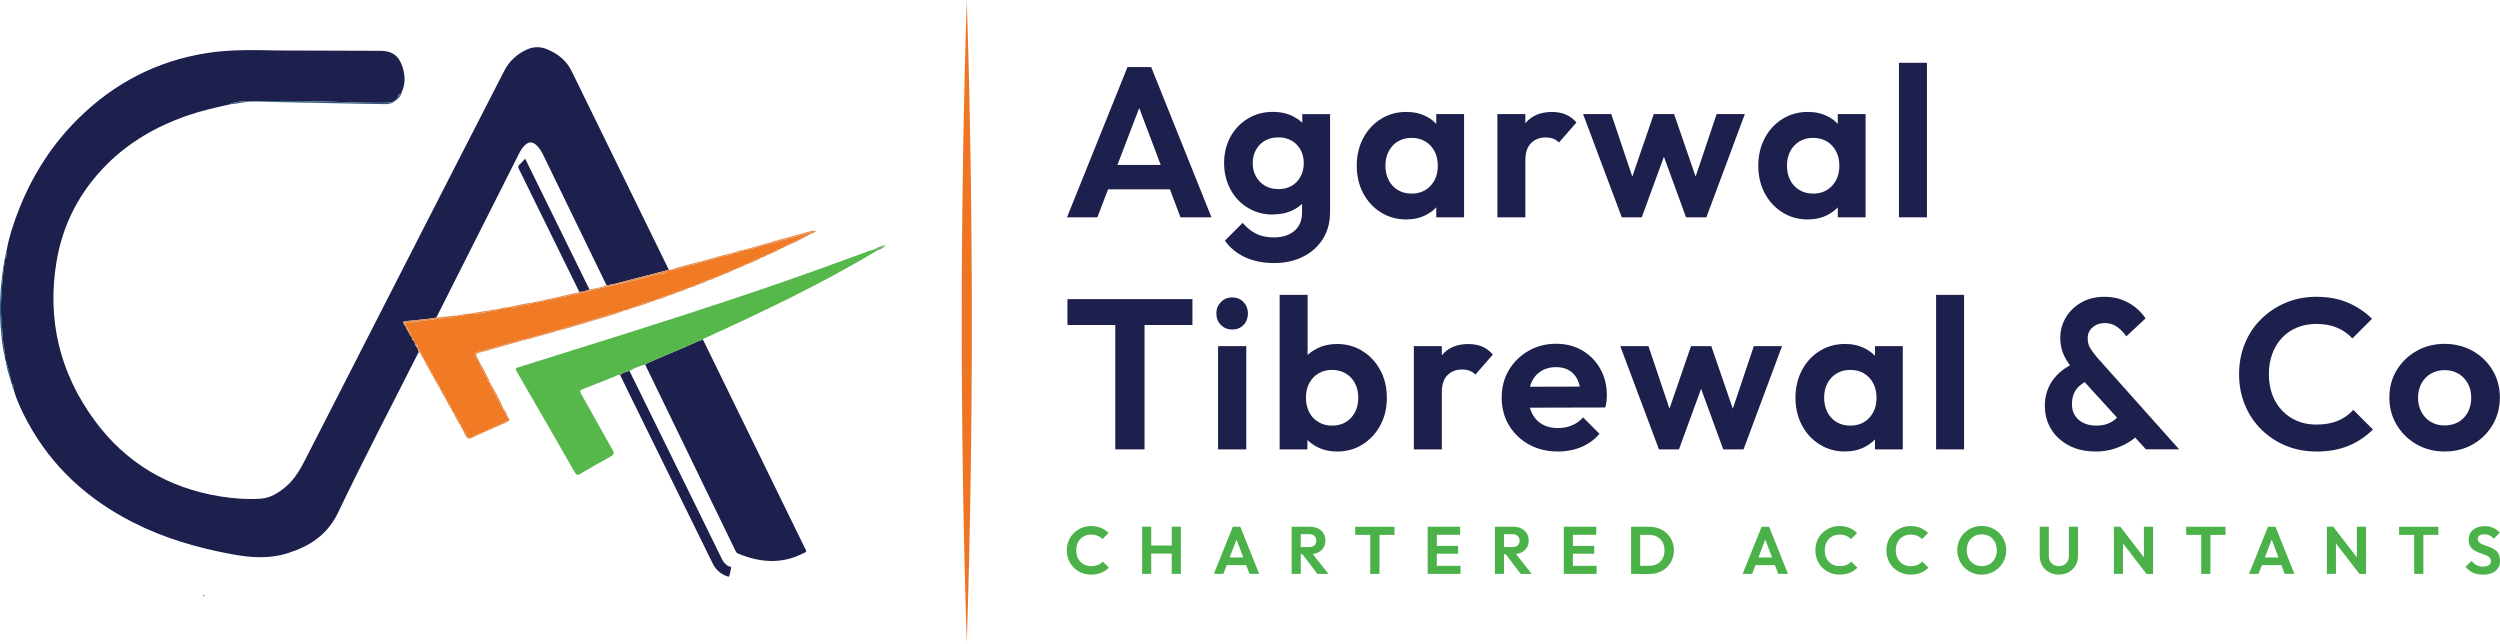 <?xml version="1.0" encoding="UTF-8"?>
<svg id="Layer_1" data-name="Layer 1" xmlns="http://www.w3.org/2000/svg" viewBox="0 0 567.39 146.07">
  <defs>
    <style>
      .cls-1 {
        fill: #73b26a;
      }

      .cls-2 {
        fill: #2e5b7f;
      }

      .cls-3 {
        fill: #ee7523;
      }

      .cls-4 {
        fill: #f17b24;
      }

      .cls-5 {
        fill: #24567d;
      }

      .cls-6 {
        fill: #56b74a;
      }

      .cls-7 {
        fill: #4ab249;
      }

      .cls-8 {
        fill: #e18c50;
      }

      .cls-9 {
        fill: #1d1f4d;
      }
    </style>
  </defs>
  <g>
    <g>
      <path class="cls-9" d="M242.16,49.32l13.73-34.1h5.38l13.68,34.1h-7.03l-10.57-27.99h2.42l-10.72,27.99h-6.89ZM249.44,42.97v-5.53h18.33v5.53h-18.33Z"/>
      <path class="cls-9" d="M288.87,48.69c-2.1,0-3.99-.51-5.67-1.53-1.68-1.02-3-2.42-3.95-4.2-.95-1.78-1.43-3.77-1.43-5.97s.48-4.17,1.43-5.92c.95-1.75,2.27-3.13,3.95-4.15,1.68-1.02,3.57-1.53,5.67-1.53,1.75,0,3.29.34,4.63,1.02,1.34.68,2.4,1.61,3.18,2.79.78,1.18,1.2,2.56,1.26,4.15v7.37c-.06,1.55-.49,2.93-1.28,4.15-.79,1.21-1.86,2.15-3.2,2.81s-2.87.99-4.58.99ZM289.16,59.7c-2.49,0-4.69-.44-6.6-1.33-1.91-.89-3.43-2.14-4.56-3.76l4.03-4.03c.9,1.07,1.92,1.88,3.03,2.45,1.12.57,2.47.85,4.05.85,1.97,0,3.53-.5,4.68-1.5,1.15-1,1.72-2.39,1.72-4.17v-5.87l1.07-5.14-1.02-5.14v-6.16h6.31v22.21c0,2.33-.54,4.36-1.62,6.09-1.08,1.73-2.58,3.08-4.49,4.05-1.91.97-4.11,1.45-6.6,1.45ZM290.13,42.92c1.16,0,2.17-.25,3.03-.75.86-.5,1.53-1.2,2.01-2.09.49-.89.73-1.9.73-3.03s-.24-2.18-.73-3.06c-.49-.87-1.16-1.56-2.01-2.06-.86-.5-1.87-.75-3.03-.75s-2.18.25-3.05.75c-.87.5-1.55,1.2-2.04,2.09-.49.89-.73,1.9-.73,3.03s.24,2.09.73,2.98c.49.89,1.16,1.59,2.04,2.11.87.52,1.89.78,3.05.78Z"/>
      <path class="cls-9" d="M319.18,49.81c-2.13,0-4.06-.53-5.77-1.6-1.71-1.07-3.06-2.52-4.03-4.37-.97-1.84-1.46-3.91-1.46-6.21s.49-4.41,1.46-6.26c.97-1.84,2.31-3.3,4.03-4.37,1.71-1.07,3.64-1.6,5.77-1.6,1.68,0,3.18.34,4.51,1.02s2.38,1.62,3.18,2.84c.79,1.21,1.22,2.58,1.29,4.1v8.44c-.06,1.55-.49,2.93-1.29,4.12-.79,1.2-1.85,2.14-3.18,2.84s-2.83,1.04-4.51,1.04ZM320.35,43.94c1.78,0,3.22-.59,4.32-1.77,1.1-1.18,1.65-2.71,1.65-4.58,0-1.23-.25-2.32-.75-3.27-.5-.95-1.2-1.7-2.09-2.23-.89-.53-1.93-.8-3.13-.8s-2.19.27-3.08.8-1.58,1.28-2.09,2.23c-.5.95-.75,2.05-.75,3.27s.25,2.37.75,3.32c.5.96,1.2,1.7,2.09,2.23.89.53,1.92.8,3.08.8ZM325.97,49.32v-6.31l1.02-5.72-1.02-5.63v-5.77h6.31v23.43h-6.31Z"/>
      <path class="cls-9" d="M339.84,49.32v-23.43h6.35v23.43h-6.35ZM346.2,36.37l-2.47-1.65c.29-2.88,1.13-5.15,2.52-6.81,1.39-1.67,3.39-2.5,6.01-2.5,1.13,0,2.15.19,3.06.56.9.37,1.73.98,2.47,1.82l-3.98,4.56c-.36-.39-.78-.68-1.29-.87s-1.07-.29-1.72-.29c-1.36,0-2.47.43-3.32,1.29s-1.29,2.16-1.29,3.9Z"/>
      <path class="cls-9" d="M368.07,49.32l-8.78-23.43h6.4l5.72,17.02-1.94.05,5.87-17.07h4.61l5.87,17.07-1.94-.05,5.72-17.02h6.4l-8.73,23.43h-4.61l-5.92-16.2h1.79l-5.92,16.2h-4.56Z"/>
      <path class="cls-9" d="M410.31,49.81c-2.13,0-4.06-.53-5.77-1.6-1.71-1.07-3.06-2.52-4.03-4.37-.97-1.84-1.46-3.91-1.46-6.21s.49-4.41,1.46-6.26c.97-1.84,2.31-3.3,4.03-4.37,1.71-1.07,3.64-1.6,5.77-1.6,1.68,0,3.18.34,4.51,1.02,1.33.68,2.38,1.62,3.18,2.84.79,1.21,1.22,2.58,1.29,4.1v8.44c-.06,1.55-.49,2.93-1.29,4.12-.79,1.2-1.85,2.14-3.18,2.84-1.33.69-2.83,1.04-4.51,1.04ZM411.48,43.94c1.78,0,3.22-.59,4.32-1.77,1.1-1.18,1.65-2.71,1.65-4.58,0-1.23-.25-2.32-.75-3.27-.5-.95-1.2-1.7-2.09-2.23-.89-.53-1.93-.8-3.13-.8s-2.19.27-3.08.8-1.58,1.28-2.09,2.23-.75,2.05-.75,3.27.25,2.37.75,3.32c.5.96,1.2,1.7,2.09,2.23.89.53,1.92.8,3.08.8ZM417.1,49.32v-6.31l1.02-5.72-1.02-5.63v-5.77h6.31v23.43h-6.31Z"/>
      <path class="cls-9" d="M430.98,49.32V14.25h6.35v35.07h-6.35Z"/>
      <path class="cls-9" d="M242.26,73.76v-5.87h28.37v5.87h-28.37ZM253.12,101.99v-33.37h6.64v33.37h-6.64Z"/>
      <path class="cls-9" d="M279.65,74.78c-1.04,0-1.89-.35-2.57-1.04-.68-.69-1.02-1.56-1.02-2.6s.34-1.86,1.02-2.57c.68-.71,1.54-1.07,2.57-1.07s1.93.36,2.59,1.07c.66.71.99,1.57.99,2.57s-.33,1.9-.99,2.6c-.66.7-1.53,1.04-2.59,1.04ZM276.45,101.99v-23.43h6.4v23.43h-6.4Z"/>
      <path class="cls-9" d="M290.42,101.99v-35.07h6.35v17.41l-1.07,5.63,1.02,5.72v6.31h-6.3ZM303.42,102.47c-1.68,0-3.2-.36-4.56-1.07-1.36-.71-2.44-1.68-3.25-2.91-.81-1.23-1.24-2.6-1.31-4.12v-8.34c.06-1.52.51-2.89,1.33-4.1.82-1.21,1.92-2.16,3.27-2.84,1.36-.68,2.86-1.02,4.51-1.02,2.17,0,4.11.53,5.82,1.6,1.71,1.07,3.06,2.52,4.05,4.37.99,1.84,1.48,3.93,1.48,6.26s-.49,4.36-1.48,6.21c-.99,1.84-2.34,3.3-4.05,4.37-1.71,1.07-3.65,1.6-5.82,1.6ZM302.35,96.6c1.16,0,2.19-.27,3.08-.8.89-.53,1.58-1.28,2.09-2.23.5-.95.75-2.06.75-3.32s-.25-2.32-.75-3.27c-.5-.95-1.21-1.7-2.11-2.23-.91-.53-1.94-.8-3.1-.8s-2.19.27-3.08.8c-.89.53-1.59,1.28-2.09,2.23-.5.95-.75,2.05-.75,3.27s.25,2.37.75,3.32c.5.96,1.2,1.7,2.11,2.23.9.53,1.94.8,3.1.8Z"/>
      <path class="cls-9" d="M320.88,101.99v-23.43h6.35v23.43h-6.35ZM327.23,89.04l-2.47-1.65c.29-2.88,1.13-5.15,2.52-6.81,1.39-1.67,3.39-2.5,6.01-2.5,1.13,0,2.15.19,3.06.56.9.37,1.73.98,2.47,1.82l-3.98,4.56c-.36-.39-.78-.68-1.29-.87s-1.07-.29-1.72-.29c-1.36,0-2.47.43-3.32,1.29s-1.29,2.16-1.29,3.9Z"/>
      <path class="cls-9" d="M353.57,102.47c-2.46,0-4.64-.53-6.55-1.58-1.91-1.05-3.42-2.5-4.53-4.34-1.12-1.84-1.67-3.95-1.67-6.31s.54-4.41,1.62-6.23c1.08-1.83,2.56-3.28,4.44-4.37,1.87-1.08,3.96-1.62,6.26-1.62s4.26.51,5.99,1.53c1.73,1.02,3.09,2.41,4.07,4.17.99,1.76,1.48,3.76,1.48,5.99,0,.42-.02.85-.07,1.29-.05.44-.14.93-.27,1.48l-19.69.05v-4.75l16.73-.05-2.57,1.99c-.06-1.39-.32-2.55-.75-3.49-.44-.94-1.07-1.66-1.89-2.16-.82-.5-1.84-.75-3.03-.75-1.26,0-2.36.28-3.3.85-.94.57-1.66,1.36-2.16,2.38-.5,1.02-.75,2.22-.75,3.61s.27,2.66.8,3.71c.53,1.05,1.3,1.86,2.3,2.43,1,.57,2.17.85,3.49.85,1.2,0,2.28-.2,3.25-.61.97-.4,1.81-1.01,2.52-1.82l3.73,3.73c-1.13,1.33-2.51,2.33-4.15,3.01-1.63.68-3.4,1.02-5.31,1.02Z"/>
      <path class="cls-9" d="M376.51,101.99l-8.78-23.43h6.4l5.72,17.02-1.94.05,5.87-17.07h4.61l5.87,17.07-1.94-.05,5.72-17.02h6.4l-8.73,23.43h-4.61l-5.92-16.2h1.79l-5.92,16.2h-4.56Z"/>
      <path class="cls-9" d="M418.75,102.47c-2.13,0-4.06-.53-5.77-1.6-1.71-1.07-3.06-2.52-4.03-4.37-.97-1.84-1.46-3.91-1.46-6.21s.49-4.41,1.46-6.26c.97-1.84,2.31-3.3,4.03-4.37,1.71-1.07,3.64-1.6,5.77-1.6,1.68,0,3.18.34,4.51,1.02,1.33.68,2.38,1.62,3.18,2.84.79,1.21,1.22,2.58,1.29,4.1v8.44c-.06,1.55-.49,2.93-1.29,4.12-.79,1.2-1.85,2.14-3.18,2.84s-2.83,1.04-4.51,1.04ZM419.92,96.6c1.78,0,3.22-.59,4.32-1.77,1.1-1.18,1.65-2.71,1.65-4.58,0-1.23-.25-2.32-.75-3.27-.5-.95-1.2-1.7-2.09-2.23s-1.93-.8-3.13-.8-2.19.27-3.08.8-1.58,1.28-2.09,2.23-.75,2.05-.75,3.27.25,2.37.75,3.32c.5.96,1.2,1.7,2.09,2.23s1.92.8,3.08.8ZM425.54,101.99v-6.31l1.02-5.72-1.02-5.63v-5.77h6.31v23.43h-6.31Z"/>
      <path class="cls-9" d="M439.41,101.99v-35.07h6.35v35.07h-6.35Z"/>
      <path class="cls-9" d="M475.64,102.47c-2.33,0-4.36-.45-6.09-1.36-1.73-.91-3.07-2.14-4.03-3.71-.96-1.57-1.43-3.35-1.43-5.36s.56-3.93,1.67-5.58c1.12-1.65,2.77-2.99,4.97-4.03l2.86,4.07c-1.1.52-1.93,1.2-2.5,2.06-.57.86-.85,1.92-.85,3.18,0,.97.23,1.82.68,2.55.45.73,1.1,1.29,1.94,1.7s1.81.61,2.91.61c1.39,0,2.55-.29,3.49-.87.94-.58,1.68-1.33,2.23-2.23l4.27,4.66c-.65.78-1.49,1.49-2.52,2.13-1.04.65-2.2,1.17-3.49,1.58-1.29.4-2.67.61-4.12.61ZM487.04,101.99l-15.91-17.46c-1.2-1.32-2.09-2.59-2.67-3.81-.58-1.21-.87-2.55-.87-4,0-1.71.43-3.28,1.29-4.71.86-1.42,2.04-2.55,3.54-3.39,1.5-.84,3.23-1.26,5.17-1.26,1.52,0,2.88.23,4.07.7s2.24,1.07,3.13,1.82c.89.74,1.61,1.54,2.16,2.38l-4.36,4.07c-.68-.94-1.41-1.67-2.18-2.21-.78-.53-1.68-.8-2.72-.8-1.1,0-2.02.32-2.76.97-.74.65-1.12,1.45-1.12,2.42,0,.91.19,1.67.58,2.3.39.63.92,1.35,1.6,2.16l18.58,20.81h-7.52Z"/>
      <path class="cls-9" d="M525.69,102.47c-2.49,0-4.8-.44-6.94-1.33-2.13-.89-4-2.13-5.6-3.73-1.6-1.6-2.83-3.47-3.69-5.6-.86-2.13-1.29-4.43-1.29-6.89s.43-4.75,1.29-6.89c.86-2.13,2.08-3.99,3.69-5.58,1.6-1.58,3.46-2.83,5.58-3.73,2.12-.9,4.44-1.36,6.96-1.36,2.72,0,5.11.44,7.18,1.33s3.9,2.11,5.48,3.66l-4.46,4.46c-.94-1.03-2.09-1.84-3.44-2.42-1.36-.58-2.94-.87-4.75-.87-1.58,0-3.03.27-4.34.8-1.31.53-2.45,1.31-3.42,2.33-.97,1.02-1.71,2.23-2.23,3.64-.52,1.41-.78,2.95-.78,4.63s.26,3.27.78,4.66c.52,1.39,1.26,2.6,2.23,3.61.97,1.02,2.11,1.8,3.42,2.35,1.31.55,2.76.82,4.34.82,1.91,0,3.55-.29,4.92-.87,1.37-.58,2.53-1.41,3.47-2.47l4.46,4.46c-1.59,1.59-3.43,2.81-5.53,3.69-2.1.87-4.54,1.31-7.32,1.31Z"/>
      <path class="cls-9" d="M554.84,102.47c-2.36,0-4.49-.54-6.38-1.62-1.89-1.08-3.4-2.55-4.51-4.41-1.12-1.86-1.67-3.94-1.67-6.23s.55-4.36,1.65-6.18c1.1-1.83,2.6-3.28,4.51-4.37,1.91-1.08,4.03-1.62,6.35-1.62s4.53.54,6.43,1.62c1.89,1.08,3.39,2.54,4.49,4.37,1.1,1.83,1.65,3.89,1.65,6.18s-.55,4.37-1.65,6.23c-1.1,1.86-2.6,3.33-4.49,4.41s-4.02,1.62-6.38,1.62ZM554.8,96.56c1.2,0,2.25-.27,3.18-.8.92-.53,1.63-1.28,2.13-2.23.5-.95.75-2.04.75-3.27s-.26-2.31-.78-3.25c-.52-.94-1.23-1.67-2.13-2.21-.91-.53-1.96-.8-3.15-.8s-2.2.27-3.1.8c-.91.53-1.62,1.27-2.13,2.21-.52.94-.78,2.02-.78,3.25s.26,2.32.78,3.27c.52.95,1.23,1.7,2.13,2.23.9.53,1.94.8,3.1.8Z"/>
    </g>
    <g>
      <path class="cls-7" d="M247.63,130.41c-.78,0-1.51-.14-2.18-.42-.67-.28-1.26-.67-1.76-1.17-.5-.5-.89-1.09-1.16-1.76-.27-.67-.4-1.39-.4-2.16s.13-1.49.4-2.16c.27-.67.65-1.25,1.16-1.75s1.09-.89,1.75-1.17c.67-.28,1.39-.43,2.19-.43.85,0,1.61.14,2.25.42.65.28,1.22.66,1.72,1.15l-1.4,1.4c-.29-.32-.65-.58-1.08-.76s-.92-.27-1.49-.27c-.5,0-.95.08-1.36.25s-.77.41-1.07.73c-.3.32-.54.7-.7,1.14s-.24.93-.24,1.45.08,1.03.24,1.46.4.81.7,1.13c.3.32.66.57,1.07.74s.87.26,1.36.26c.6,0,1.12-.09,1.55-.27s.79-.44,1.09-.78l1.4,1.4c-.5.5-1.08.88-1.74,1.16-.66.27-1.43.41-2.3.41Z"/>
      <path class="cls-7" d="M259.21,130.25v-10.71h2.07v10.71h-2.07ZM260.52,125.64v-1.83h5.99v1.83h-5.99ZM265.93,130.25v-10.71h2.07v10.71h-2.07Z"/>
      <path class="cls-7" d="M275.49,130.25l4.31-10.71h1.69l4.3,10.71h-2.21l-3.32-8.79h.76l-3.37,8.79h-2.16ZM277.78,128.26v-1.74h5.76v1.74h-5.76Z"/>
      <path class="cls-7" d="M293.15,130.25v-10.71h2.07v10.71h-2.07ZM294.67,125.77v-1.61h2.48c.51,0,.9-.13,1.18-.39s.42-.62.42-1.07c0-.42-.14-.76-.42-1.04s-.67-.42-1.18-.42h-2.48v-1.69h2.67c.69,0,1.3.13,1.82.4.52.27.93.64,1.22,1.11.29.47.43,1,.43,1.61s-.14,1.18-.43,1.64c-.29.46-.7.82-1.23,1.08s-1.14.39-1.84.39h-2.64ZM299,130.25l-3.53-4.63,1.9-.59,4.14,5.23h-2.51Z"/>
      <path class="cls-7" d="M307.58,121.39v-1.84h8.91v1.84h-8.91ZM310.99,130.25v-10.48h2.09v10.48h-2.09Z"/>
      <path class="cls-7" d="M324.02,130.25v-10.71h2.07v10.71h-2.07ZM325.54,121.37v-1.83h5.85v1.83h-5.85ZM325.54,125.67v-1.77h5.39v1.77h-5.39ZM325.54,130.25v-1.83h5.93v1.83h-5.93Z"/>
      <path class="cls-7" d="M339.28,130.25v-10.71h2.07v10.71h-2.07ZM340.8,125.77v-1.61h2.48c.51,0,.9-.13,1.18-.39s.42-.62.42-1.07c0-.42-.14-.76-.42-1.04s-.67-.42-1.18-.42h-2.48v-1.69h2.67c.69,0,1.3.13,1.82.4.52.27.93.64,1.22,1.11.29.47.43,1,.43,1.61s-.14,1.18-.43,1.64c-.29.46-.7.82-1.23,1.08s-1.14.39-1.84.39h-2.64ZM345.13,130.25l-3.53-4.63,1.9-.59,4.14,5.23h-2.51Z"/>
      <path class="cls-7" d="M354.91,130.25v-10.71h2.07v10.71h-2.07ZM356.43,121.37v-1.83h5.85v1.83h-5.85ZM356.43,125.67v-1.77h5.39v1.77h-5.39ZM356.43,130.25v-1.83h5.93v1.83h-5.93Z"/>
      <path class="cls-7" d="M370.18,130.25v-10.71h2.07v10.71h-2.07ZM371.59,130.25v-1.84h2.73c.69,0,1.29-.14,1.81-.43.52-.29.92-.7,1.21-1.23.29-.53.43-1.15.43-1.87s-.15-1.31-.44-1.84c-.29-.52-.7-.93-1.22-1.22-.52-.29-1.12-.43-1.8-.43h-2.77v-1.84h2.8c.79,0,1.53.13,2.2.4.68.26,1.26.64,1.77,1.12.5.48.89,1.05,1.17,1.7.28.65.42,1.36.42,2.13s-.14,1.49-.42,2.14c-.28.66-.67,1.22-1.17,1.71-.5.48-1.08.85-1.76,1.12-.68.26-1.4.4-2.19.4h-2.79Z"/>
      <path class="cls-7" d="M395.5,130.25l4.31-10.71h1.69l4.3,10.71h-2.21l-3.32-8.79h.76l-3.37,8.79h-2.16ZM397.78,128.26v-1.74h5.76v1.74h-5.76Z"/>
      <path class="cls-7" d="M417.51,130.41c-.78,0-1.51-.14-2.18-.42-.67-.28-1.26-.67-1.76-1.17-.5-.5-.89-1.09-1.16-1.76-.27-.67-.4-1.39-.4-2.16s.13-1.49.4-2.16c.27-.67.65-1.25,1.16-1.75.5-.5,1.09-.89,1.75-1.17.67-.28,1.39-.43,2.19-.43.85,0,1.61.14,2.25.42.65.28,1.22.66,1.72,1.15l-1.4,1.4c-.29-.32-.65-.58-1.08-.76s-.92-.27-1.49-.27c-.5,0-.95.08-1.36.25s-.77.41-1.07.73c-.3.32-.54.7-.7,1.14s-.24.93-.24,1.45.08,1.03.24,1.46.4.81.7,1.13c.3.32.66.57,1.07.74s.87.26,1.36.26c.6,0,1.12-.09,1.55-.27s.79-.44,1.09-.78l1.4,1.4c-.5.5-1.08.88-1.74,1.16-.66.27-1.43.41-2.3.41Z"/>
      <path class="cls-7" d="M433.63,130.41c-.78,0-1.51-.14-2.18-.42-.67-.28-1.26-.67-1.76-1.17-.5-.5-.89-1.09-1.16-1.76-.27-.67-.4-1.39-.4-2.16s.13-1.49.4-2.16c.27-.67.65-1.25,1.16-1.75.5-.5,1.09-.89,1.75-1.17.67-.28,1.39-.43,2.19-.43.85,0,1.61.14,2.25.42.65.28,1.22.66,1.72,1.15l-1.4,1.4c-.29-.32-.65-.58-1.08-.76s-.92-.27-1.49-.27c-.5,0-.95.08-1.36.25s-.77.41-1.07.73c-.3.32-.54.7-.7,1.14s-.24.93-.24,1.45.08,1.03.24,1.46.4.81.7,1.13c.3.32.66.57,1.07.74s.87.26,1.36.26c.6,0,1.12-.09,1.55-.27s.79-.44,1.09-.78l1.4,1.4c-.5.5-1.08.88-1.74,1.16-.66.27-1.43.41-2.3.41Z"/>
      <path class="cls-7" d="M449.79,130.42c-.78,0-1.51-.14-2.19-.43-.67-.28-1.26-.68-1.77-1.18-.5-.5-.9-1.09-1.18-1.77-.28-.67-.43-1.4-.43-2.17s.14-1.49.42-2.16c.28-.66.67-1.25,1.17-1.75s1.09-.89,1.76-1.17c.67-.28,1.4-.42,2.18-.42s1.52.14,2.2.42c.67.28,1.26.67,1.76,1.17s.9,1.09,1.18,1.76.43,1.39.43,2.16-.14,1.49-.43,2.16c-.28.67-.68,1.26-1.18,1.76-.5.5-1.09.9-1.75,1.18-.67.28-1.39.43-2.17.43ZM449.76,128.49c.69,0,1.29-.15,1.8-.46.51-.3.91-.73,1.2-1.27.29-.54.43-1.17.43-1.89,0-.53-.08-1.01-.24-1.45s-.4-.82-.7-1.14c-.3-.32-.66-.57-1.08-.74s-.88-.26-1.4-.26c-.67,0-1.26.15-1.77.45s-.91.72-1.2,1.26c-.29.54-.43,1.16-.43,1.87,0,.54.08,1.03.25,1.48.17.45.4.83.7,1.14.3.32.66.56,1.08.73s.88.26,1.38.26Z"/>
      <path class="cls-7" d="M467.28,130.41c-.84,0-1.59-.19-2.25-.56-.66-.37-1.17-.88-1.55-1.53-.38-.65-.56-1.39-.56-2.21v-6.57h2.07v6.63c0,.48.1.89.3,1.23s.47.61.82.8.74.28,1.17.28.82-.09,1.16-.28.6-.45.8-.8.3-.75.3-1.22v-6.64h2.09v6.58c0,.82-.19,1.56-.56,2.2-.38.65-.89,1.15-1.53,1.52-.65.37-1.39.56-2.25.56Z"/>
      <path class="cls-7" d="M479.76,130.25v-10.71h1.45l.62,2.07v8.64h-2.07ZM487.16,130.25l-6.35-8.23.4-2.48,6.35,8.23-.4,2.48ZM487.16,130.25l-.59-2.01v-8.7h2.09v10.71h-1.49Z"/>
      <path class="cls-7" d="M496.17,121.39v-1.84h8.91v1.84h-8.91ZM499.58,130.25v-10.48h2.09v10.48h-2.09Z"/>
      <path class="cls-7" d="M510.43,130.25l4.31-10.71h1.69l4.3,10.71h-2.21l-3.32-8.79h.76l-3.37,8.79h-2.16ZM512.71,128.26v-1.74h5.76v1.74h-5.76Z"/>
      <path class="cls-7" d="M528.09,130.25v-10.71h1.45l.62,2.07v8.64h-2.07ZM535.49,130.25l-6.35-8.23.4-2.48,6.35,8.23-.4,2.48ZM535.49,130.25l-.59-2.01v-8.7h2.09v10.71h-1.49Z"/>
      <path class="cls-7" d="M544.49,121.39v-1.84h8.91v1.84h-8.91ZM547.91,130.25v-10.48h2.09v10.48h-2.09Z"/>
      <path class="cls-7" d="M563.46,130.41c-.86,0-1.6-.15-2.22-.44s-1.17-.74-1.67-1.32l1.37-1.37c.32.42.68.74,1.1.97s.92.34,1.52.34c.54,0,.97-.11,1.29-.32s.48-.51.48-.88c0-.33-.09-.59-.27-.79-.18-.2-.42-.38-.72-.52s-.63-.27-.99-.39-.72-.25-1.08-.4c-.36-.15-.69-.34-.99-.57s-.54-.52-.72-.88c-.18-.36-.27-.82-.27-1.36,0-.65.16-1.2.47-1.66s.75-.81,1.3-1.05c.55-.24,1.17-.36,1.86-.36.73,0,1.39.14,1.98.41.59.27,1.07.63,1.45,1.07l-1.37,1.37c-.32-.34-.64-.6-.97-.76-.33-.16-.7-.24-1.12-.24-.48,0-.85.09-1.13.27-.27.18-.41.45-.41.79,0,.29.09.53.27.72s.42.34.72.47.63.26.99.38.72.26,1.08.41c.36.15.69.35.99.59s.54.56.72.94.27.85.27,1.41c0,1-.35,1.78-1.05,2.35-.7.57-1.66.85-2.88.85Z"/>
    </g>
  </g>
  <path class="cls-3" d="M219.42,0c1.53,48.68,1.54,97.39,0,146.07-1.54-48.68-1.53-97.39,0-146.07h0Z"/>
  <g>
    <path class="cls-9" d="M52.1,23.71c-3.34.72-6.67,1.49-9.91,2.63-6.76,2.39-12.85,5.89-17.94,10.97-6.13,6.13-9.99,13.5-11.42,22.04-2.19,13.15.71,25.21,8.56,35.96,7.12,9.74,16.78,15.47,28.71,17.37,3,.48,6.02.69,9.04.5,2.18-.14,4-1.28,5.66-2.66,2.17-1.8,3.46-4.21,4.71-6.66,7.56-14.8,15.13-29.59,22.7-44.39,7.41-14.49,14.82-28.98,22.26-43.45,1.11-2.16,2.87-3.75,5.09-4.77,1.42-.65,2.93-.72,4.37-.16,2.51.97,4.57,2.53,5.79,5.01,7.31,14.92,14.6,29.85,21.9,44.77.05.11.09.23.14.35-.09.05-.18.11-.27.16-.09,0-.19-.03-.28,0-3.1.8-6.19,1.63-9.3,2.39-1.41.35-2.79.88-4.27.94-4.74-9.76-9.48-19.52-14.22-29.27-.45-.93-.94-1.83-1.72-2.53-.89-.8-1.69-.78-2.56.03-.63.58-1.04,1.32-1.42,2.07-1.75,3.47-3.5,6.94-5.25,10.41-4.48,8.89-8.96,17.77-13.45,26.66-2.19.4-4.42.51-6.62.77-1.1.13-1.12.17-.48,1.12.05.07.12.13.19.2-.01.06,0,.1.07.12.07.37.21.71.53.94h0c-.02.17.02.3.19.36h.01c.02.27.13.47.32.63,0,.06.02.11.08.13.05.07.09.14.14.21-.01.07,0,.12.06.16-.04.27.11.43.33.55h0c.04.1.09.19.13.28-.01.06,0,.09.06.11.05.07.1.15.16.22-.01.06,0,.1.05.14,0,.4.25.68.51.94v.02c.1.31.19.62.27.93-6.11,12.11-12.42,24.13-18.26,36.36-2.47,5.17-6.48,7.71-11.54,9.3-4.17,1.31-8.33,1-12.56.22-7.75-1.43-15.25-3.59-22.3-7.15-10.34-5.22-18.6-12.66-24.13-22.94-1.21-2.24-2.31-4.54-3.04-7-.09-.6.07-1.28-.57-1.68h0c-.33-1.98-.83-3.91-1.5-5.81,0,0,0,0,0,0,.21-1.2-.26-2.34-.4-3.5-.22-1.76-.22-3.53-.41-5.28-.28-2.65.02-5.27.18-7.9.12-1.94.41-3.87.63-5.81,0,0,0,0,0,0,.6-.53.31-1.23.38-1.87.61-3.35,1.7-6.55,2.95-9.69,3.11-7.76,7.57-14.64,13.56-20.49,8.07-7.89,17.65-12.82,28.83-14.61,5.48-.88,10.99-.7,16.5-.6.16,0,.31,0,.47,0,7.48.02,14.97.05,22.45.07,2.67,0,4.21,1.03,5.05,3.55.65,1.93.75,3.9-.13,5.82-.15.08-.18.23-.18.38,0,0,0,0,0,0-.67.09-.71.6-.76,1.12h0c-.24,0-.37.12-.38.36,0,0-.01,0-.01,0-.15.01-.29.06-.34.22,0,0,.01,0,.01,0-1.19.43-2.42.35-3.65.36-4.44.01-8.88-.22-13.32-.34-5.66-.15-11.32-.08-16.98,0-1.17.01-2.4.15-3.51.7Z"/>
    <path class="cls-9" d="M159.54,77.07c7.66,15.67,15.33,31.34,22.98,47.01.64,1.3.75,1.01-.57,1.66-4.82,2.36-9.64,1.88-14.45-.11-.3-.12-.44-.33-.56-.58-6.84-14.1-13.67-28.19-20.51-42.29.18-.12.34-.28.54-.36,2.87-1.24,5.74-2.49,8.63-3.69,1.31-.55,2.56-1.25,3.94-1.64Z"/>
    <path class="cls-4" d="M93.52,76.71c-.05-.04-.07-.09-.06-.16-.05-.07-.09-.14-.14-.21-.06-.02-.09-.06-.08-.13.06-.29.11-.58-.32-.62,0,0-.01-.01-.01-.01.02-.16-.01-.3-.19-.36,0,0,0,0,0,0,.01-.42,0-.82-.53-.94-.06-.02-.08-.06-.06-.12.18-.36-.17-.63-.16-1.05.7,0,1.39.1,2.05-.02,2.77-.48,5.57-.67,8.34-1.1.55-.09,1.18.06,1.64-.42.12-.02.23-.04.35-.06.74.21,1.43.08,2.08-.3.12-.02.24-.04.36-.06.14.04.29.13.43.12,1.09-.14,2.21-.18,3.27-.48.95-.27,2.03-.04,2.88-.71.12-.02.23-.05.35-.07.57.28,1.05.02,1.52-.25.18-.04.36-.08.54-.12.82.39,1.55-.15,2.31-.27,1.06-.17,2.18-.18,3.15-.77.12-.03.23-.06.35-.08.22.2.46.13.7.07,3.72-.87,7.49-1.57,11.2-2.51,2.67-.68,5.37-1.25,8.06-1.86,2.66-.61,5.27-1.39,7.92-2.03.66-.16,1.62.08,2.06-.79.09-.05.18-.11.27-.16.11,0,.21.01.32.02.17.14.34.08.53.03,3.86-1.04,7.72-2.07,11.57-3.14.73-.2,1.56-.17,2.16-.75.12-.04.23-.08.35-.11.93.19,1.68-.27,2.46-.66.12-.04.24-.07.36-.11.11.04.24.14.33.12,2.47-.68,4.94-1.37,7.4-2.05,2.14-.6,4.28-1.19,6.43-1.79.37-.1.35.09.25.34-.02.04-.05.05-.09.04-1.5.37-2.76,1.27-4.15,1.9-.52.23-1.22.27-1.53.9l-.03-.04s.03.03.03.03c-.35-.06-.64-.03-.76.37,0,0,0,0,0,0-.18-.04-.32,0-.38.18,0,0,0,0,0,0-.76.04-1.38.36-1.9.9,0,0,0,0,0,0-.36.01-.76-.06-.91.41,0,0,0,0,0,0-.49-.04-.88.11-1.15.54,0,0,0,0,0,0-1.12.17-2.08.68-2.98,1.35,0,0,0,0,0,0-.17-.04-.31,0-.4.17,0,0,0,0,0,0-1,.1-1.84.56-2.63,1.14l-.04.03s-.05,0-.05,0c-1.38.34-2.69.85-3.87,1.65-.12.05-.24.09-.35.14-.79-.02-1.43.36-2.04.8,0,0,0,0,0,0-.72.03-1.4.16-1.89.76-.02.04-.05.05-.09.04-.88.05-1.66.36-2.35.9-.02.04-.04.05-.08.04-.88.03-1.64.4-2.36.87l-.05.03s-.06,0-.06,0c-.74,0-1.38.29-1.95.73-.02.03-.05.05-.09.03-1.14.07-2.14.5-3.09,1.1l-.04.04s-.05,0-.05,0c-1.9.43-3.78.92-5.51,1.84,0,0,0,0,0,0-.39-.08-.7.06-.97.33-.09.02-.18.05-.27.07-.18.02-.37,0-.54.06-3.68,1.09-7.36,2.17-11.02,3.3-1.05.33-2.2.4-3.14,1.07h0c-2.08.2-3.99,1.03-6,1.54-.51.13-1.13.08-1.51.58-.12.03-.24.07-.36.1-.15-.17-.32-.14-.51-.09-1.85.52-3.69,1.03-5.54,1.55-1.64.46-3.28.91-4.91,1.38-.31.09-.78.18-.55.65.23.48.3,1.1.88,1.37,0,0,0,0,0,0,.05.08.1.15.14.23h0c.24,1.17.9,2.15,1.46,3.16.31.57.33,1.34,1.02,1.68,0,0,0,0,0,0,.02.18-.02.39.06.54.85,1.67,1.72,3.34,2.59,4.99.06.12.23.19.34.28,0,0,0,0,0,0,.02.72.46,1.22.9,1.72,0,0,0,0,0,0,.06.36.12.73.18,1.09-.03.04-.07.06-.12.05-.74-.13-1.22.33-1.71.76,0,0,0,0,0,0-.18-.05-.32,0-.4.17-.02.04-.05.05-.1.04-.31-.09-.52.04-.66.31-.03.04-.07.05-.12.04-.64-.03-1.15.23-1.56.71h0c-.38-.02-.75-.02-.93.41-.02.04-.05.05-.09.04-.47.03-.95.02-1.19.54,0,0,0,0,0,0-.18-.04-.32,0-.4.18-.02.04-.05.05-.09.04-.26-.09-.5.02-.69.16-.85.63-1.25.11-1.56-.6-.16-.37-.25-.76-.69-.91,0,0,0,0,0,0,0-.32-.08-.6-.41-.73l.05-.02s-.05.03-.05.03c-.33-1.23-.96-2.29-1.8-3.24,0,0,0,0,0,0-.02-.3-.14-.55-.4-.72,0,0,0,0,0,0-.08-.86-.57-1.48-1.14-2.07-.04-.02-.05-.04-.04-.08-.19-1.06-.82-1.88-1.49-2.68l.06-.03s-.06.03-.06.03c.02-.44-.11-.78-.55-.95-.06-.54-.23-1.03-.73-1.33,0,0,0,0,0,0,.03-.18,0-.32-.2-.38,0,0,0,0,0,0-.05-.08-.1-.15-.14-.23,0,0,0,0,0,0-.09-.58-.23-1.14-.8-1.45l.05-.03s-.05.02-.05.02c.04-.76-.49-1.2-.92-1.7,0,0,0,0,0,0,.03-.18,0-.32-.21-.36,0,0,0,0,0,0-.07-.54-.23-1.04-.74-1.33,0,0,0,0,0,0-.13-.5-.07-1.11-.73-1.32,0,0-.01-.02-.01-.02.04-.42.06-.84-.51-.94-.05-.04-.06-.08-.05-.14-.05-.07-.1-.15-.16-.22-.05-.02-.08-.05-.06-.11.03-.13-.01-.22-.13-.27,0,0,0,0,0,0,.02-.26.02-.51-.33-.55Z"/>
    <path class="cls-6" d="M159.54,77.07c-1.38.39-2.62,1.09-3.94,1.64-2.89,1.2-5.76,2.45-8.63,3.69-.19.08-.36.24-.54.36-1.28.26-2.45.77-3.56,1.45-.77.16-1.52.38-2.13.92-.44-.17-.78.14-1.14.28-2.44.95-4.85,1.97-7.3,2.88-.72.27-.74.52-.39,1.13,2.37,4.21,4.7,8.44,7.09,12.64.44.77.38,1.13-.42,1.56-2.33,1.26-4.63,2.59-6.91,3.94-.62.37-.87.25-1.21-.35-4.38-7.66-8.78-15.3-13.21-22.93-.44-.75.02-.8.52-.96,8.23-2.58,16.46-5.15,24.69-7.75,15.56-4.92,31.08-9.98,46.41-15.56,2.72-.99,5.44-2,8.16-2.98.54-.19,1.12-.27,1.62-.57.22.05.43.11.42.4-12.55,7.52-25.72,13.8-39.02,19.85-.2.09-.42.13-.51.37Z"/>
    <path class="cls-9" d="M140.75,85.13c.61-.53,1.36-.75,2.13-.92,5.72,11.64,11.45,23.29,17.17,34.93,1.28,2.6,2.55,5.19,3.82,7.79.32.66.79,1.18,1.43,1.56.21.13.68-.04.62.4-.09.64-.23,1.28-.43,1.9-.06.17-.4.02-.59-.05-1.41-.52-2.47-1.48-3.12-2.8-6.42-13.03-12.82-26.07-19.23-39.11-.6-1.23-1.19-2.46-1.79-3.7Z"/>
    <path class="cls-2" d="M52.1,23.71c1.11-.55,2.33-.69,3.51-.7,5.66-.07,11.33-.14,16.98,0,4.44.12,8.88.35,13.32.34,1.23,0,2.46.07,3.65-.36-.98.83-2.17.63-3.3.62-2.31-.01-4.61-.07-6.92-.11-7.23-.15-14.46-.3-21.69-.44-1.6-.03-3.16.33-4.73.55-.28.04-.55.06-.83.09Z"/>
    <path class="cls-2" d="M1.16,58.73c-.22,1.93-.51,3.86-.63,5.81-.16,2.63-.46,5.24-.18,7.9.18,1.75.19,3.52.41,5.28.15,1.16.61,2.3.4,3.5-.53-1.86-.71-3.78-.9-5.69-.53-5.48-.23-10.94.73-16.36.03-.15.11-.29.17-.43Z"/>
    <path class="cls-8" d="M183.91,53.13c.1-.25.12-.44-.25-.34-2.14.6-4.28,1.19-6.43,1.79-2.47.69-4.93,1.38-7.4,2.05-.09.03-.22-.08-.33-.12,2.63-.75,5.25-1.51,7.88-2.24,2.15-.6,4.32-1.17,6.47-1.77.42-.12.83-.22,1.37-.06-.42.37-.82.6-1.31.68Z"/>
    <path class="cls-8" d="M127.18,74.84c.94-.67,2.08-.74,3.14-1.07,3.67-1.13,7.35-2.21,11.02-3.3.17-.05.36-.04.54-.06-2.03.87-4.18,1.4-6.28,2.05-2.58.8-5.19,1.54-7.79,2.3-.2.06-.43.06-.64.09Z"/>
    <path class="cls-8" d="M166.33,57.4c-.6.58-1.43.55-2.16.75-3.85,1.07-7.71,2.09-11.57,3.14-.19.05-.36.11-.53-.03,2.52-.86,5.13-1.43,7.7-2.13,2.18-.6,4.33-1.29,6.56-1.72Z"/>
    <path class="cls-8" d="M108.68,81.93c-.57-.27-.65-.88-.88-1.37-.23-.48.24-.56.55-.65,1.63-.47,3.27-.93,4.91-1.38,1.85-.52,3.69-1.03,5.54-1.55.19-.05.36-.08.51.09-2.61.74-5.21,1.48-7.82,2.22-.93.26-1.85.56-2.79.77-.66.14-.76.39-.42.94.18.29.27.62.4.94Z"/>
    <path class="cls-8" d="M119.67,76.96c.38-.5,1.01-.46,1.51-.58,2-.5,3.92-1.34,6-1.54-2.06.79-4.23,1.23-6.34,1.86-.38.11-.75.32-1.17.26Z"/>
    <path class="cls-8" d="M114.29,92.79c-.12-.09-.28-.16-.34-.28-.87-1.66-1.74-3.32-2.59-4.99-.08-.15-.04-.36-.06-.54,1.11,1.88,2.15,3.8,2.99,5.82Z"/>
    <path class="cls-8" d="M178.14,55.97c.31-.63,1.01-.67,1.53-.9,1.39-.62,2.65-1.53,4.15-1.9-1.82,1.08-3.72,2.01-5.68,2.8Z"/>
    <path class="cls-8" d="M143.11,70c1.74-.92,3.62-1.4,5.51-1.84-1.79.74-3.62,1.38-5.51,1.84Z"/>
    <path class="cls-8" d="M111.3,86.99c-.69-.35-.7-1.11-1.02-1.68-.56-1.01-1.22-1.99-1.46-3.15.91,1.57,1.79,3.15,2.48,4.83Z"/>
    <path class="cls-2" d="M1.16,81.21c.66,1.89,1.17,3.83,1.5,5.81-.7-1.88-1.21-3.82-1.5-5.81Z"/>
    <path class="cls-1" d="M199.08,56.85c0-.29-.2-.35-.42-.4.73-.45,1.55-.65,2.38-.86-.52.63-1.16,1.08-1.96,1.26Z"/>
    <path class="cls-8" d="M105.06,97.51c.44.15.53.54.69.91.31.72.71,1.23,1.56.6.19-.14.43-.24.69-.16-.02.02-.03.06-.06.07-1.7,1.04-2.04.87-2.88-1.43Z"/>
    <path class="cls-8" d="M163.1,62.69c1.18-.8,2.49-1.31,3.87-1.65-1.22.72-2.53,1.21-3.87,1.65Z"/>
    <path class="cls-8" d="M102.85,93.55c.84.94,1.47,2.01,1.8,3.24-.73-1.01-1.3-2.1-1.8-3.24Z"/>
    <path class="cls-8" d="M148.72,68.13c.95-.6,1.95-1.03,3.09-1.1-.98.5-2.01.85-3.09,1.1Z"/>
    <path class="cls-8" d="M170.08,59.71c.89-.67,1.86-1.17,2.98-1.35-.94.57-1.93,1.02-2.98,1.35Z"/>
    <path class="cls-8" d="M99.78,87.99c.67.8,1.29,1.62,1.49,2.68-.63-.82-1.1-1.73-1.49-2.68Z"/>
    <path class="cls-8" d="M167.06,61.01c.79-.58,1.63-1.04,2.63-1.14-.82.51-1.69.9-2.63,1.14Z"/>
    <path class="cls-8" d="M169.14,56.63c-.78.38-1.53.84-2.46.66.79-.32,1.61-.56,2.46-.66Z"/>
    <path class="cls-8" d="M101.31,90.75c.57.59,1.06,1.21,1.14,2.07-.49-.63-.89-1.31-1.14-2.07Z"/>
    <path class="cls-8" d="M156.4,65.33c.69-.54,1.47-.84,2.35-.9-.73.43-1.51.73-2.35.9Z"/>
    <path class="cls-8" d="M153.95,66.24c.72-.47,1.47-.85,2.36-.87-.74.41-1.51.73-2.36.87Z"/>
    <path class="cls-8" d="M175.11,57.42c.52-.54,1.14-.86,1.9-.9-.58.42-1.21.72-1.9.9Z"/>
    <path class="cls-8" d="M160.71,63.64c.61-.45,1.24-.83,2.04-.8-.64.38-1.3.68-2.04.8Z"/>
    <path class="cls-8" d="M158.83,64.39c.49-.6,1.17-.72,1.89-.76-.57.39-1.21.64-1.89.76Z"/>
    <path class="cls-8" d="M113.53,96.41c.49-.42.97-.89,1.71-.76-.52.36-1.09.63-1.71.76Z"/>
    <path class="cls-8" d="M96.44,81.97c.43.5.96.95.92,1.7-.41-.51-.74-1.07-.92-1.7Z"/>
    <path class="cls-8" d="M115.18,94.5c-.44-.5-.89-.99-.9-1.72.44.5.71,1.09.9,1.72Z"/>
    <path class="cls-8" d="M151.9,67c.58-.44,1.21-.73,1.95-.73-.6.38-1.25.62-1.95.73Z"/>
    <path class="cls-8" d="M110.7,97.67c.41-.47.92-.74,1.56-.71-.46.37-.99.59-1.56.71Z"/>
    <path class="cls-2" d="M1.54,56.86c-.07.64.22,1.34-.38,1.87,0-.65.14-1.27.38-1.87Z"/>
    <path class="cls-8" d="M94.78,78.97c.66.21.6.82.73,1.32-.16-.13-.31-.26-.46-.39-.09-.31-.18-.62-.26-.93Z"/>
    <path class="cls-2" d="M90.29,22.41c.05-.51.09-1.03.76-1.12-.14.45-.38.83-.76,1.12Z"/>
    <path class="cls-8" d="M95.5,80.29c.51.3.67.79.74,1.33-.39-.36-.58-.84-.74-1.33Z"/>
    <path class="cls-2" d="M2.65,87.01c.64.41.48,1.09.57,1.68-.3-.52-.48-1.09-.57-1.68Z"/>
    <path class="cls-8" d="M97.36,83.67c.58.31.72.86.8,1.45-.38-.42-.63-.91-.8-1.45Z"/>
    <path class="cls-8" d="M98.5,85.71c.5.3.67.79.74,1.33-.35-.38-.59-.83-.74-1.33Z"/>
    <path class="cls-8" d="M115.37,95.6c-.06-.36-.12-.73-.18-1.09.2.34.79.61.18,1.09Z"/>
    <path class="cls-8" d="M108.48,98.66c.24-.53.73-.51,1.19-.54-.34.31-.75.46-1.19.54Z"/>
    <path class="cls-8" d="M173.05,58.36c.27-.43.66-.58,1.15-.54-.33.29-.71.48-1.15.54Z"/>
    <path class="cls-8" d="M99.24,87.04c.44.17.57.52.55.95-.32-.24-.45-.58-.55-.95Z"/>
    <path class="cls-8" d="M109.77,98.08c.18-.43.55-.42.93-.41-.27.23-.56.4-.93.41Z"/>
    <path class="cls-8" d="M142.16,70.33c.26-.28.58-.41.97-.33-.27.26-.6.34-.97.33Z"/>
    <path class="cls-8" d="M174.2,57.83c.15-.48.55-.4.91-.41-.25.25-.56.38-.91.41Z"/>
    <path class="cls-8" d="M177.39,56.34c.11-.4.41-.44.76-.37-.2.23-.45.35-.76.37Z"/>
    <path class="cls-8" d="M102.45,92.82c.26.17.38.42.4.72-.25-.18-.38-.42-.4-.72Z"/>
    <path class="cls-8" d="M112.38,96.92c.14-.27.35-.4.66-.31-.17.21-.38.33-.66.31Z"/>
    <path class="cls-8" d="M104.65,96.78c.33.14.41.41.41.73-.25-.18-.36-.44-.41-.73Z"/>
    <path class="cls-5" d="M46.48,135.33c-.42.1-.33-.21-.35-.43.12.14.24.29.35.43Z"/>
    <path class="cls-2" d="M89.91,22.77c.02-.24.15-.36.38-.35-.08.17-.19.31-.38.35Z"/>
    <path class="cls-2" d="M89.56,23c.05-.17.19-.21.34-.22-.11.07-.23.15-.34.22Z"/>
    <path class="cls-8" d="M177,56.52c.07-.18.21-.22.38-.18-.08.16-.22.19-.38.18Z"/>
    <path class="cls-8" d="M98.31,85.34c.19.06.23.2.2.38-.16-.08-.2-.22-.2-.38Z"/>
    <path class="cls-8" d="M113.14,96.58c.08-.18.22-.22.4-.17-.09.15-.24.19-.4.17Z"/>
    <path class="cls-8" d="M108.08,98.83c.08-.18.23-.22.4-.18-.09.17-.24.19-.4.18Z"/>
    <path class="cls-8" d="M96.24,81.61c.21.04.24.18.21.36-.16-.07-.21-.2-.21-.36Z"/>
    <path class="cls-2" d="M91.05,21.3c0-.16.02-.3.18-.38,0,.16-.04.29-.18.38Z"/>
    <path class="cls-8" d="M169.69,59.87c.08-.17.22-.21.4-.17-.09.15-.23.19-.4.17Z"/>
    <path class="cls-8" d="M98.17,85.13c.05.08.1.15.14.23-.11-.04-.16-.11-.14-.23Z"/>
    <path class="cls-8" d="M108.81,82.15c-.05-.08-.1-.15-.14-.23.11.03.16.11.14.23Z"/>
    <path class="cls-8" d="M133.76,65.68c1.33-.2,2.66-.42,3.9-.96,1.48-.06,2.85-.59,4.27-.94,3.11-.76,6.2-1.6,9.3-2.39.09-.02.18,0,.28,0-.44.87-1.41.63-2.06.79-2.65.64-5.26,1.42-7.92,2.03-2.69.61-5.39,1.19-8.06,1.86-3.71.94-7.48,1.63-11.2,2.51-.25.06-.49.13-.7-.07,2.92-.65,5.85-1.29,8.77-1.95.38-.08.82-.03,1.09-.4.85.17,1.57-.26,2.33-.48Z"/>
    <path class="cls-8" d="M99.03,72.08c1.31-.14,2.63-.29,3.94-.43.33-.04.67-.05,1.01-.07-.45.48-1.09.34-1.64.42-2.77.43-5.58.62-8.34,1.1-.66.12-1.36.02-2.05.02,0,.42.34.7.16,1.05-.06-.07-.14-.13-.19-.2-.64-.95-.62-.99.48-1.12,2.21-.25,4.43-.37,6.62-.77Z"/>
    <path class="cls-8" d="M92.18,74.28c.52.12.54.52.53.94-.33-.23-.46-.57-.53-.94Z"/>
    <path class="cls-8" d="M94.26,78.01c.56.1.54.52.51.94-.26-.27-.5-.54-.51-.94Z"/>
    <path class="cls-8" d="M92.91,75.6c.43.04.38.32.32.62-.19-.16-.31-.36-.32-.62Z"/>
    <path class="cls-8" d="M93.52,76.71c.35.04.35.29.33.55-.22-.12-.37-.28-.33-.55Z"/>
    <path class="cls-8" d="M92.71,75.22c.18.06.21.19.19.36-.17-.06-.21-.2-.19-.36Z"/>
    <path class="cls-8" d="M93.32,76.34c.05.07.09.14.14.21-.05-.07-.09-.14-.14-.21Z"/>
    <path class="cls-8" d="M94.05,77.65c.05.07.1.15.16.22-.05-.07-.1-.15-.16-.22Z"/>
    <path class="cls-8" d="M93.86,77.27c.12.05.16.15.13.27-.04-.09-.09-.18-.13-.27Z"/>
    <path class="cls-8" d="M106.77,71.14c2.19-.36,4.38-.71,6.57-1.07-.85.67-1.92.44-2.88.71-1.05.29-2.17.34-3.27.48-.14.02-.29-.08-.43-.12Z"/>
    <path class="cls-8" d="M115.75,69.64c1.8-.42,3.62-.8,5.45-1.04-.96.59-2.08.61-3.15.77-.76.12-1.49.66-2.31.27Z"/>
    <path class="cls-8" d="M104.33,71.51c.68-.17,1.37-.31,2.08-.3-.65.38-1.34.51-2.08.3Z"/>
    <path class="cls-8" d="M113.69,70.01c.49-.17.99-.3,1.52-.25-.48.27-.95.53-1.52.25Z"/>
    <path class="cls-9" d="M133.76,65.68c-.76.23-1.49.66-2.33.48-4.55-9.27-9.1-18.54-13.66-27.8-.19-.39-.23-.66.1-.97.43-.4.82-.84,1.32-1.37,4.89,9.94,9.73,19.8,14.58,29.66Z"/>
  </g>
</svg>